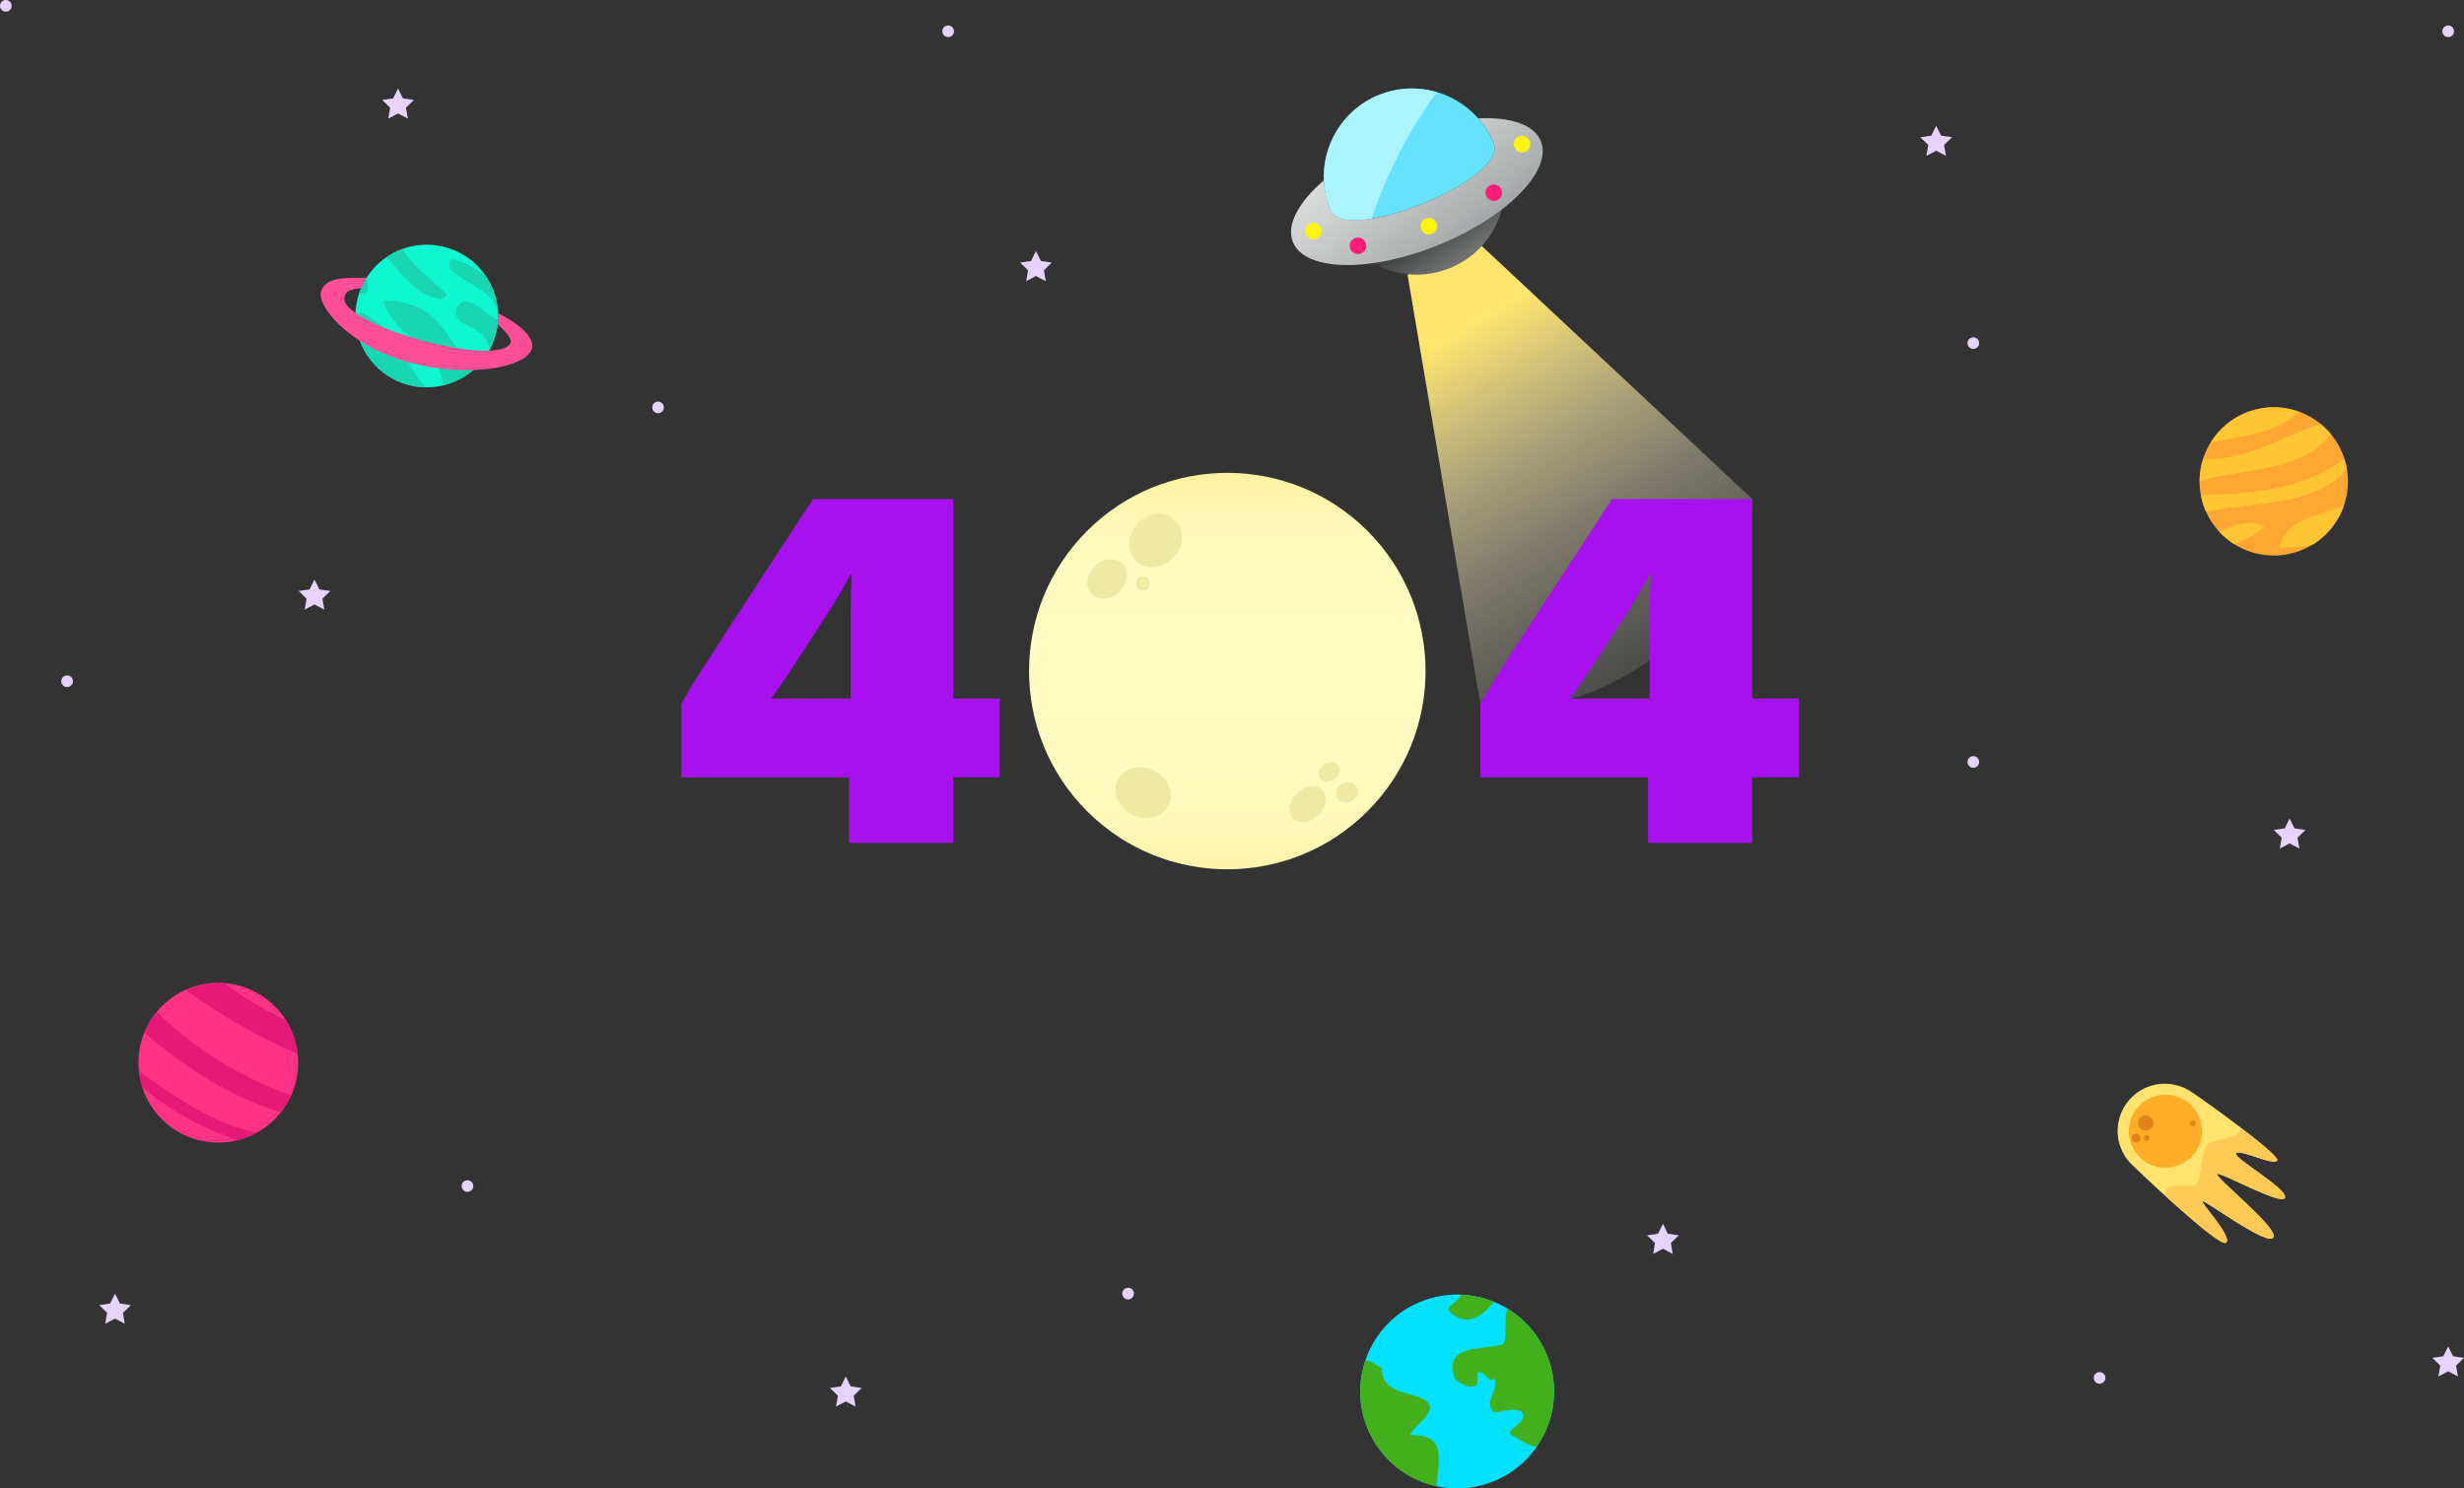 <?xml version="1.0" encoding="UTF-8"?><svg id="Camada_2" xmlns="http://www.w3.org/2000/svg" xmlns:xlink="http://www.w3.org/1999/xlink" viewBox="0 0 532.55 321.76"><rect x="0" y="0" width="532.55" height="321.76" fill="#333333" stroke="none"/><defs><style>.cls-1{fill:#f91e77;}.cls-2{fill:#66e2ff;}.cls-3{fill:#fff312;}.cls-4{fill:#ffe36e;}.cls-5{fill:#ffca55;}.cls-6{fill:#ffa733;}.cls-7{fill:#ffc533;}.cls-8{fill:#ffad29;}.cls-9{fill:#e6d2ff;}.cls-10{fill:#ff3386;}.cls-11{fill:#ff5097;}.cls-12{fill:#efe9a3;}.cls-13{fill:#a711ed;}.cls-14{fill:#abf3ff;}.cls-15{fill:#e51a77;}.cls-16{fill:#e2821a;}.cls-17{fill:#0ff7d0;}.cls-18{fill:#03e1ff;}.cls-19{fill:#18d6b2;}.cls-20{fill:#44af1c;}.cls-21{fill:url(#Degradado_sin_nombre_131);}.cls-22{fill:url(#Degradado_sin_nombre_132);}.cls-23{fill:url(#Degradado_sin_nombre_133);}.cls-24{fill:url(#Degradado_sin_nombre_130);}</style><linearGradient id="Degradado_sin_nombre_132" x1="314.97" y1="72.13" x2="380.77" y2="182.96" gradientUnits="userSpaceOnUse"><stop offset="0" stop-color="#ffe56d"/><stop offset=".01" stop-color="#ffe570" stop-opacity=".98"/><stop offset=".13" stop-color="#ffeb91" stop-opacity=".75"/><stop offset=".25" stop-color="#fff0ae" stop-opacity=".55"/><stop offset=".37" stop-color="#fff5c7" stop-opacity=".38"/><stop offset=".5" stop-color="#fff8db" stop-opacity=".24"/><stop offset=".62" stop-color="#fffbeb" stop-opacity=".14"/><stop offset=".74" stop-color="#fffdf6" stop-opacity=".06"/><stop offset=".87" stop-color="#fffefc" stop-opacity=".02"/><stop offset="1" stop-color="#fff" stop-opacity="0"/></linearGradient><linearGradient id="Degradado_sin_nombre_131" x1="311.05" y1="47.75" x2="324.14" y2="66.83" gradientUnits="userSpaceOnUse"><stop offset="0" stop-color="#3e3f3f"/><stop offset=".54" stop-color="#808182"/><stop offset="1" stop-color="#bdbfc0"/></linearGradient><linearGradient id="Degradado_sin_nombre_130" x1="294.36" y1="26.55" x2="325.92" y2="66.08" gradientUnits="userSpaceOnUse"><stop offset="0" stop-color="#e0e1e1"/><stop offset=".2" stop-color="#d2d3d3"/><stop offset=".58" stop-color="#adb0b0"/><stop offset="1" stop-color="#7d8283"/></linearGradient><linearGradient id="Degradado_sin_nombre_133" x1="265.26" y1="187.9" x2="265.26" y2="102.21" gradientTransform="translate(180.26 -145.08) rotate(45)" gradientUnits="userSpaceOnUse"><stop offset="0" stop-color="#fff4aa"/><stop offset="0" stop-color="#fff4ab"/><stop offset=".12" stop-color="#fff8b8"/><stop offset=".25" stop-color="#fffac0"/><stop offset=".52" stop-color="#fffbc3"/><stop offset=".74" stop-color="#fffac0"/><stop offset=".86" stop-color="#fff8b8"/><stop offset=".95" stop-color="#fff4ab"/><stop offset="1" stop-color="#fff1a0"/></linearGradient></defs><g id="OBJECTS"><path class="cls-22" d="m304.21,59.35l15.73,92.8s17.85,4.78,38.33-10.64c20.47-15.41,20.47-33.63,20.47-33.63l-58.78-54.99-15.75,6.46Z"/><path class="cls-21" d="m290.89,42.09c-2.02,1.92-3.02,3.8-2.36,5.41,1.12,2.75,2.81,5.1,4.88,6.96,5.26,4.74,12.97,6.35,19.97,3.5,2.27-.92,4.26-2.23,5.93-3.82,3.49-3.32,5.6-7.86,5.9-12.63.18-2.78-.25-5.64-1.37-8.39-2.5-6.13-25.21,1.64-32.94,8.98Z"/><path class="cls-24" d="m333.02,30.5c-1.47-3.61-6.64-5.25-13.53-4.91,1.37,1.56,2.52,3.37,3.35,5.41.65,1.6-.34,3.49-2.36,5.41-7.73,7.34-30.44,15.11-32.94,8.98-.86-2.11-1.31-4.28-1.39-6.42-5.48,4.69-8.22,9.66-6.7,13.37,2.59,6.36,16.69,6.64,31.48.61s24.69-16.08,22.09-22.44Z"/><path class="cls-2" d="m320.48,36.41c2.02-1.92,3.02-3.8,2.36-5.41-1.12-2.75-2.81-5.1-4.88-6.96-5.26-4.74-12.97-6.35-19.97-3.5-2.27.92-4.26,2.23-5.93,3.82-3.49,3.32-5.6,7.86-5.9,12.64-.18,2.78.25,5.64,1.37,8.39,2.5,6.13,25.21-1.64,32.94-8.98Z"/><path class="cls-14" d="m298,20.54c-2.27.92-4.26,2.23-5.93,3.82-3.49,3.32-5.6,7.86-5.9,12.63-.18,2.78.25,5.64,1.37,8.39.9,2.2,4.4,2.6,8.88,1.89,3.31-9.66,8.01-19.09,14.17-27.34-4.01-1.19-8.43-1.08-12.6.62Z"/><path class="cls-3" d="m285.64,49.89c.04.99-.72,1.83-1.71,1.87-.99.04-1.83-.72-1.87-1.71s.72-1.83,1.71-1.87c.99-.04,1.83.72,1.87,1.71Z"/><path class="cls-1" d="m295.28,53.06c.04.99-.72,1.83-1.71,1.87s-1.83-.72-1.87-1.71c-.04-.99.72-1.83,1.71-1.87.99-.04,1.83.72,1.87,1.71Z"/><path class="cls-1" d="m324.64,41.58c.04.99-.72,1.83-1.71,1.87-.99.04-1.83-.72-1.87-1.71-.04-.99.72-1.83,1.71-1.87.99-.04,1.83.72,1.87,1.71Z"/><path class="cls-3" d="m310.62,48.81c.04.99-.72,1.83-1.71,1.87-.99.04-1.83-.72-1.87-1.71-.04-.99.72-1.83,1.71-1.87.99-.04,1.83.72,1.87,1.71Z"/><path class="cls-3" d="m330.75,31.08c.04.99-.72,1.83-1.71,1.87-.99.04-1.83-.72-1.87-1.71-.04-.99.72-1.83,1.71-1.87.99-.04,1.83.72,1.87,1.71Z"/><polygon class="cls-9" points="223.91 54.27 224.97 56.42 227.34 56.76 225.62 58.43 226.03 60.78 223.91 59.67 221.8 60.78 222.2 58.43 220.49 56.76 222.85 56.42 223.91 54.27"/><polygon class="cls-9" points="86.03 19.13 87.09 21.27 89.45 21.61 87.74 23.28 88.15 25.64 86.03 24.53 83.92 25.64 84.32 23.28 82.61 21.61 84.97 21.27 86.03 19.13"/><polygon class="cls-9" points="182.8 297.55 183.86 299.69 186.22 300.04 184.51 301.71 184.92 304.06 182.8 302.95 180.69 304.06 181.09 301.71 179.38 300.04 181.74 299.69 182.8 297.55"/><polygon class="cls-9" points="24.86 279.64 25.92 281.78 28.28 282.13 26.57 283.79 26.97 286.15 24.86 285.04 22.74 286.15 23.15 283.79 21.44 282.13 23.8 281.78 24.86 279.64"/><polygon class="cls-9" points="67.97 125.27 69.03 127.41 71.4 127.75 69.68 129.42 70.09 131.78 67.97 130.66 65.86 131.78 66.26 129.42 64.55 127.75 66.92 127.41 67.97 125.27"/><polygon class="cls-9" points="359.42 264.55 360.47 266.69 362.84 267.04 361.13 268.71 361.53 271.06 359.42 269.95 357.3 271.06 357.7 268.71 355.99 267.04 358.36 266.69 359.42 264.55"/><polygon class="cls-9" points="529.13 291.04 530.18 293.18 532.55 293.53 530.84 295.2 531.24 297.55 529.13 296.44 527.01 297.55 527.42 295.2 525.7 293.53 528.07 293.18 529.13 291.04"/><polygon class="cls-9" points="418.47 27.18 419.53 29.33 421.9 29.67 420.18 31.34 420.59 33.69 418.47 32.58 416.36 33.69 416.76 31.34 415.05 29.67 417.42 29.33 418.47 27.18"/><polygon class="cls-9" points="494.86 176.92 495.92 179.07 498.28 179.41 496.57 181.08 496.97 183.43 494.86 182.32 492.74 183.43 493.15 181.08 491.44 179.41 493.8 179.07 494.86 176.92"/><circle class="cls-6" cx="491.44" cy="104.09" r="16.03" transform="translate(-7.24 164.68) rotate(-18.89)"/><path class="cls-7" d="m479.62,114.9c.96,1.04,2.03,1.95,3.21,2.7,2.43-.92,4.91-2.11,6.6-3.73-3.61-1.91-6.64-.11-9.81,1.03Z"/><path class="cls-7" d="m496.85,89.03c-3.15-1.14-6.68-1.32-10.13-.25-3.83,1.18-6.89,3.67-8.86,6.82,6.93-1.4,14.2-1.88,18.99-6.57Z"/><path class="cls-7" d="m506.69,99.21c-9.06,6.77-19.99,7.43-31,7.86.11.58.25,1.16.42,1.74.19.63.43,1.23.69,1.81,10.11-2.16,23.98-1.15,30.4-9.29-.11-.65-.26-1.3-.46-1.95-.02-.06-.04-.12-.06-.17Z"/><path class="cls-7" d="m492.64,118.36c2.78.06,5-.16,7.16-.6,3.22-1.97,5.58-4.99,6.77-8.46-5.14,2.4-12.27,2.34-13.93,9.06Z"/><path class="cls-7" d="m503.78,93.87c-.68-.82-1.43-1.57-2.25-2.23-8.41,2.62-15.96,8.04-25.33,7.54-.5,1.55-.78,3.17-.79,4.84,9.26-3.08,21.25-1.39,28.37-10.14Z"/><circle class="cls-10" cx="47.17" cy="229.74" r="17.26" transform="translate(-164.67 129.1) rotate(-52.99)"/><path class="cls-15" d="m30.76,235.04c5.93,5.04,13.12,8.94,20.53,11.45,1.47-.36,2.87-.92,4.19-1.64-9.47-2.01-17.48-7.58-25.46-13.34.13,1.21.38,2.39.75,3.53Z"/><path class="cls-15" d="m40.11,214.01c7.55,5.35,15.68,10.19,24.21,13.86-.29-2.67-1.21-5.21-2.62-7.43-4.68-2.05-9.07-4.88-13.18-7.9-2.95-.23-5.83.3-8.41,1.47Z"/><path class="cls-15" d="m31.21,223.22c8.83,7.58,18.58,13.97,29.51,17.19.87-1.1,1.6-2.32,2.19-3.63-10.76-3.89-20.75-9.8-28.98-18.07-1.11,1.33-2.04,2.84-2.72,4.5Z"/><circle class="cls-18" cx="314.93" cy="300.81" r="20.95" transform="translate(-71.69 100.33) rotate(-16.28)"/><path class="cls-20" d="m313.22,283.47c3.52,3.52,7.03,1.29,9.63-2.05-1.09-.45-2.23-.82-3.43-1.08-1.23-.27-2.45-.41-3.67-.45-.54,1.62-3.52,2.6-2.54,3.58Z"/><path class="cls-20" d="m304.73,310.17c1.21-2.43,6.07-4.85,3.64-7.28-3.64-2.43-9.71-1.21-9.71-7.28-.97,0-1.95-1.56-3.55-1.55-.25.73-.47,1.48-.64,2.26-2.48,11.3,4.67,22.48,15.97,24.96.05.01.1.02.15.03-.05-5.49,2.69-11.13-5.86-11.13Z"/><path class="cls-20" d="m325.77,282.89c-.97,3.54.43,7.86-1.62,7.86-4.85,1.21-12.14,0-9.71,7.28,1.21,1.21,3.64,2.43,4.85,1.21v-2.43c1.21-1.21,2.43,2.43,3.64,1.21,1.21,2.43-2.43,4.85,0,7.28,1.21,0,4.85-1.21,6.07,0,1.21,2.43-3.64,3.64-2.43,4.85,1.7.85,3.4,2.29,5.52,2.66,1.55-2.2,2.69-4.74,3.31-7.53,1.98-9-2.16-17.9-9.63-22.41Z"/><circle class="cls-17" cx="92.23" cy="68.31" r="15.41" transform="translate(-21.74 54.79) rotate(-29.76)"/><path class="cls-19" d="m95.21,64.68c.43.03.79-.31,1.15-.65.15-.22.14-.49,0-.62-3.16-3.05-7.19-5.81-9.29-9.62-1.26.45-2.45,1.06-3.54,1.81,3.34,3.72,6.42,8.26,11.69,9.08Z"/><path class="cls-19" d="m98.29,56.11c-.33-.09-.89.02-1.1.49-.31.8.02,1.5.67,2.04,3.44,3.16,10.41,4.73,9.63,10.42-2.55-.97-4.09-3.69-6.87-3.84-1.62-.18-2.84,2.3-1.64,3.69,2.05,2.15,5.69,2.37,6.5,5.5.12.43.22.85.3,1.28.55-1.01.99-2.1,1.31-3.26,1.26-4.54.34-9.17-2.11-12.78-2.09-1.48-4.22-2.91-6.68-3.53Z"/><path class="cls-19" d="m78.49,63.67c1.3-.23,1.17-2.05.72-3.6-.64,1-1.16,2.1-1.56,3.27.24.25.52.38.84.33Z"/><path class="cls-19" d="m92.88,68c-2.77-2.09-6.43-3.19-9.83-2.99-.62,0,.55,1.83,1,2.74.71,1.25,1.65,2.31,2.68,3.38,1.56,1.67,3.62,2.5,5.14,4.33,1.84,2.34,3.99,5.06,3.73,7.88,2.65-.6,5.11-1.89,7.1-3.73-.08-.05-.15-.1-.22-.15-4-3.05-5.6-8.42-9.6-11.47Z"/><path class="cls-19" d="m84.63,72.68c-2-2.32-4.28-4.27-7-5.28-.34.35-.6.75-.81,1.17.11,6.66,4.56,12.73,11.3,14.6,1.34.37,2.68.55,4.01.56-3.2-3.05-4.44-7.54-7.5-11.05Z"/><path class="cls-11" d="m88.32,78.3c-12.99-3.54-19.86-12.22-18.94-15.24s4.59-3.08,9.83-3.01c-.53.62-.78,1.53-1.17,2.25-2.42.16-3.28.74-3.58,1.82-.82,3.01,7.79,7.05,16.72,9.48,8.93,2.43,18.4,3.32,19.22.31.29-1.08-2.85-3.84-2.85-3.84l.08-2.38s8.74,4.16,7.23,7.93c-1.51,3.77-13.55,6.22-26.53,2.68Z"/><path class="cls-4" d="m483.28,249.32c.5-1.11,8.31,2.85,8.91,1.52.54-1.19-14.99-12.45-18.39-14.69-1.39-.99-3.04-1.64-4.86-1.83-5.6-.58-10.62,3.49-11.2,9.1-.33,3.18.84,6.17,2.94,8.27h0s18.99,18.23,20.45,16.95c1.46-1.27-5.39-8.48-5.13-8.98.26-.51,14.05,9.85,15.35,7.87,1.31-1.98-12.85-13.16-12.12-13.72.73-.56,14.02,7.01,14.64,5.08.62-1.93-11.1-8.46-10.59-9.57Z"/><path class="cls-5" d="m484.53,243.93c-.14.29-.32.58-.58.87-2.25,1.88-5.52,1.17-6.91,2.71-1.91,2.74-.68,8.52-3.27,8.82-2.59.3-4.22-.28-5.06.43s-.48,1.11-.66,1.8c5.51,5.01,12.23,10.81,13.07,10.07,1.46-1.27-5.39-8.48-5.13-8.98.26-.51,14.05,9.85,15.35,7.87,1.31-1.98-12.85-13.16-12.12-13.72.73-.56,14.02,7.01,14.64,5.08.62-1.93-11.1-8.46-10.59-9.57.5-1.11,8.31,2.85,8.91,1.52.27-.59-3.44-3.67-7.66-6.9Z"/><g id="surface1"><path class="cls-8" d="m460.15,243.72c.45-4.33,4.33-7.49,8.67-7.04,4.33.45,7.49,4.33,7.04,8.67-.45,4.33-4.33,7.49-8.67,7.04-4.33-.45-7.49-4.33-7.04-8.67Z"/></g><g id="surface1-2"><path class="cls-16" d="m460.74,245.94c.06-.53.53-.92,1.06-.86s.92.53.86,1.06-.53.92-1.06.86-.92-.53-.86-1.06Z"/></g><g id="surface1-3"><path class="cls-16" d="m463.31,245.96c.04-.35.35-.61.7-.57.35.04.61.35.57.7-.04.35-.35.61-.7.57-.35-.04-.61-.35-.57-.7Z"/></g><g id="surface1-4"><path class="cls-16" d="m473.28,242.81c.04-.35.35-.61.7-.57.35.04.61.35.57.7-.04.35-.35.61-.7.57-.35-.04-.61-.35-.57-.7Z"/></g><g id="surface1-5"><path class="cls-16" d="m462.1,242.59c.09-.91.91-1.57,1.81-1.47s1.57.91,1.47,1.81c-.09.91-.91,1.57-1.81,1.47s-1.57-.91-1.47-1.81Z"/></g><path class="cls-9" d="m99.77,256.39c0-.7.57-1.26,1.26-1.26s1.26.57,1.26,1.26-.57,1.26-1.26,1.26-1.26-.57-1.26-1.26Z"/><circle class="cls-9" cx="1.26" cy="1.26" r="1.26"/><circle class="cls-9" cx="529.13" cy="6.76" r="1.26"/><circle class="cls-9" cx="14.5" cy="147.26" r="1.26"/><circle class="cls-9" cx="204.93" cy="6.76" r="1.26"/><circle class="cls-9" cx="243.82" cy="279.64" r="1.26"/><path class="cls-9" d="m425.24,164.71c0-.7.57-1.26,1.26-1.26s1.26.57,1.26,1.26-.57,1.26-1.26,1.26-1.26-.57-1.26-1.26Z"/><path class="cls-9" d="m452.53,297.86c0-.7.57-1.26,1.26-1.26s1.26.57,1.26,1.26-.57,1.26-1.26,1.26-1.26-.57-1.26-1.26Z"/><path class="cls-9" d="m140.97,88.07c0-.7.57-1.26,1.26-1.26s1.26.57,1.26,1.26-.57,1.26-1.26,1.26-1.26-.57-1.26-1.26Z"/><path class="cls-9" d="m425.24,74.17c0-.7.57-1.26,1.26-1.26s1.26.57,1.26,1.26-.57,1.26-1.26,1.26-1.26-.57-1.26-1.26Z"/><path class="cls-13" d="m183.51,168.04h-36.27v-15.89c2.14-3.83,5.86-9.69,10.81-17.23l17.68-27.04h30.3v43.14h10.03v17.01h-10.03v14.19h-22.53v-14.19Zm.34-17.01v-19.04c0-2.25.11-4.96.23-7.89h-.23c-1.35,2.59-2.82,5.18-4.28,7.43l-9.01,13.86c-1.24,1.91-2.48,3.71-3.94,5.63h17.23Z"/><path class="cls-13" d="m356.21,168.04h-36.27v-15.89c2.14-3.83,5.86-9.69,10.81-17.23l17.68-27.04h30.3v43.14h10.03v17.01h-10.03v14.19h-22.53v-14.19Zm.34-17.01v-19.04c0-2.25.11-4.96.23-7.89h-.23c-1.35,2.59-2.82,5.18-4.28,7.43l-9.01,13.86c-1.24,1.91-2.48,3.71-3.94,5.63h17.23Z"/><circle class="cls-23" cx="265.26" cy="145.06" r="42.85" transform="translate(-24.88 230.06) rotate(-45)"/><path class="cls-12" d="m253.84,112.25c2.2,1.96,2.17,5.6-.08,8.12-2.24,2.52-5.85,2.97-8.05,1-2.2-1.96-2.17-5.6.08-8.12,2.24-2.52,5.85-2.97,8.05-1Z"/><path class="cls-12" d="m252.52,174.08c-1.33,2.64-4.84,3.55-7.86,2.03-3.01-1.52-4.38-4.88-3.06-7.52,1.33-2.64,4.84-3.55,7.86-2.03,3.01,1.52,4.38,4.88,3.06,7.52Z"/><path class="cls-12" d="m279.51,176.96c-1.29-1.29-.94-3.72.78-5.44,1.72-1.72,4.15-2.06,5.44-.78,1.29,1.29.94,3.72-.78,5.44-1.72,1.72-4.15,2.06-5.44.78Z"/><path class="cls-12" d="m245.98,125.01c-.28.29-.44.69-.44,1.08s.17.79.44,1.08c.29.27.69.44,1.08.44s.79-.17,1.08-.44c.27-.29.44-.69.44-1.08s-.17-.79-.44-1.08c-.57-.57-1.6-.57-2.17,0Z"/><path class="cls-12" d="m285.06,166.55c-.19.55-.15,1.12.11,1.55.26.43.76.73,1.33.81.58.06,1.24-.1,1.79-.43.55-.33.98-.85,1.2-1.4.19-.55.15-1.12-.11-1.55-.26-.43-.76-.72-1.33-.81-1.18-.13-2.57.72-2.99,1.82Z"/><path class="cls-12" d="m288.94,170.6c-.25.54-.28,1.16-.06,1.67.21.51.68.92,1.24,1.13.57.18,1.25.15,1.83-.1.58-.24,1.07-.71,1.35-1.24.25-.54.28-1.16.06-1.67-.22-.51-.68-.92-1.24-1.13-1.16-.37-2.64.25-3.18,1.34Z"/><path class="cls-12" d="m234.99,125.57c-.08,1.11.26,2.17.97,2.88.7.7,1.77,1.05,2.88.97,1.11-.14,2.27-.7,3.13-1.55s1.41-2.01,1.55-3.13c.08-1.11-.27-2.18-.97-2.88s-1.77-1.05-2.88-.97c-2.26.25-4.43,2.42-4.68,4.68Z"/></g></svg>